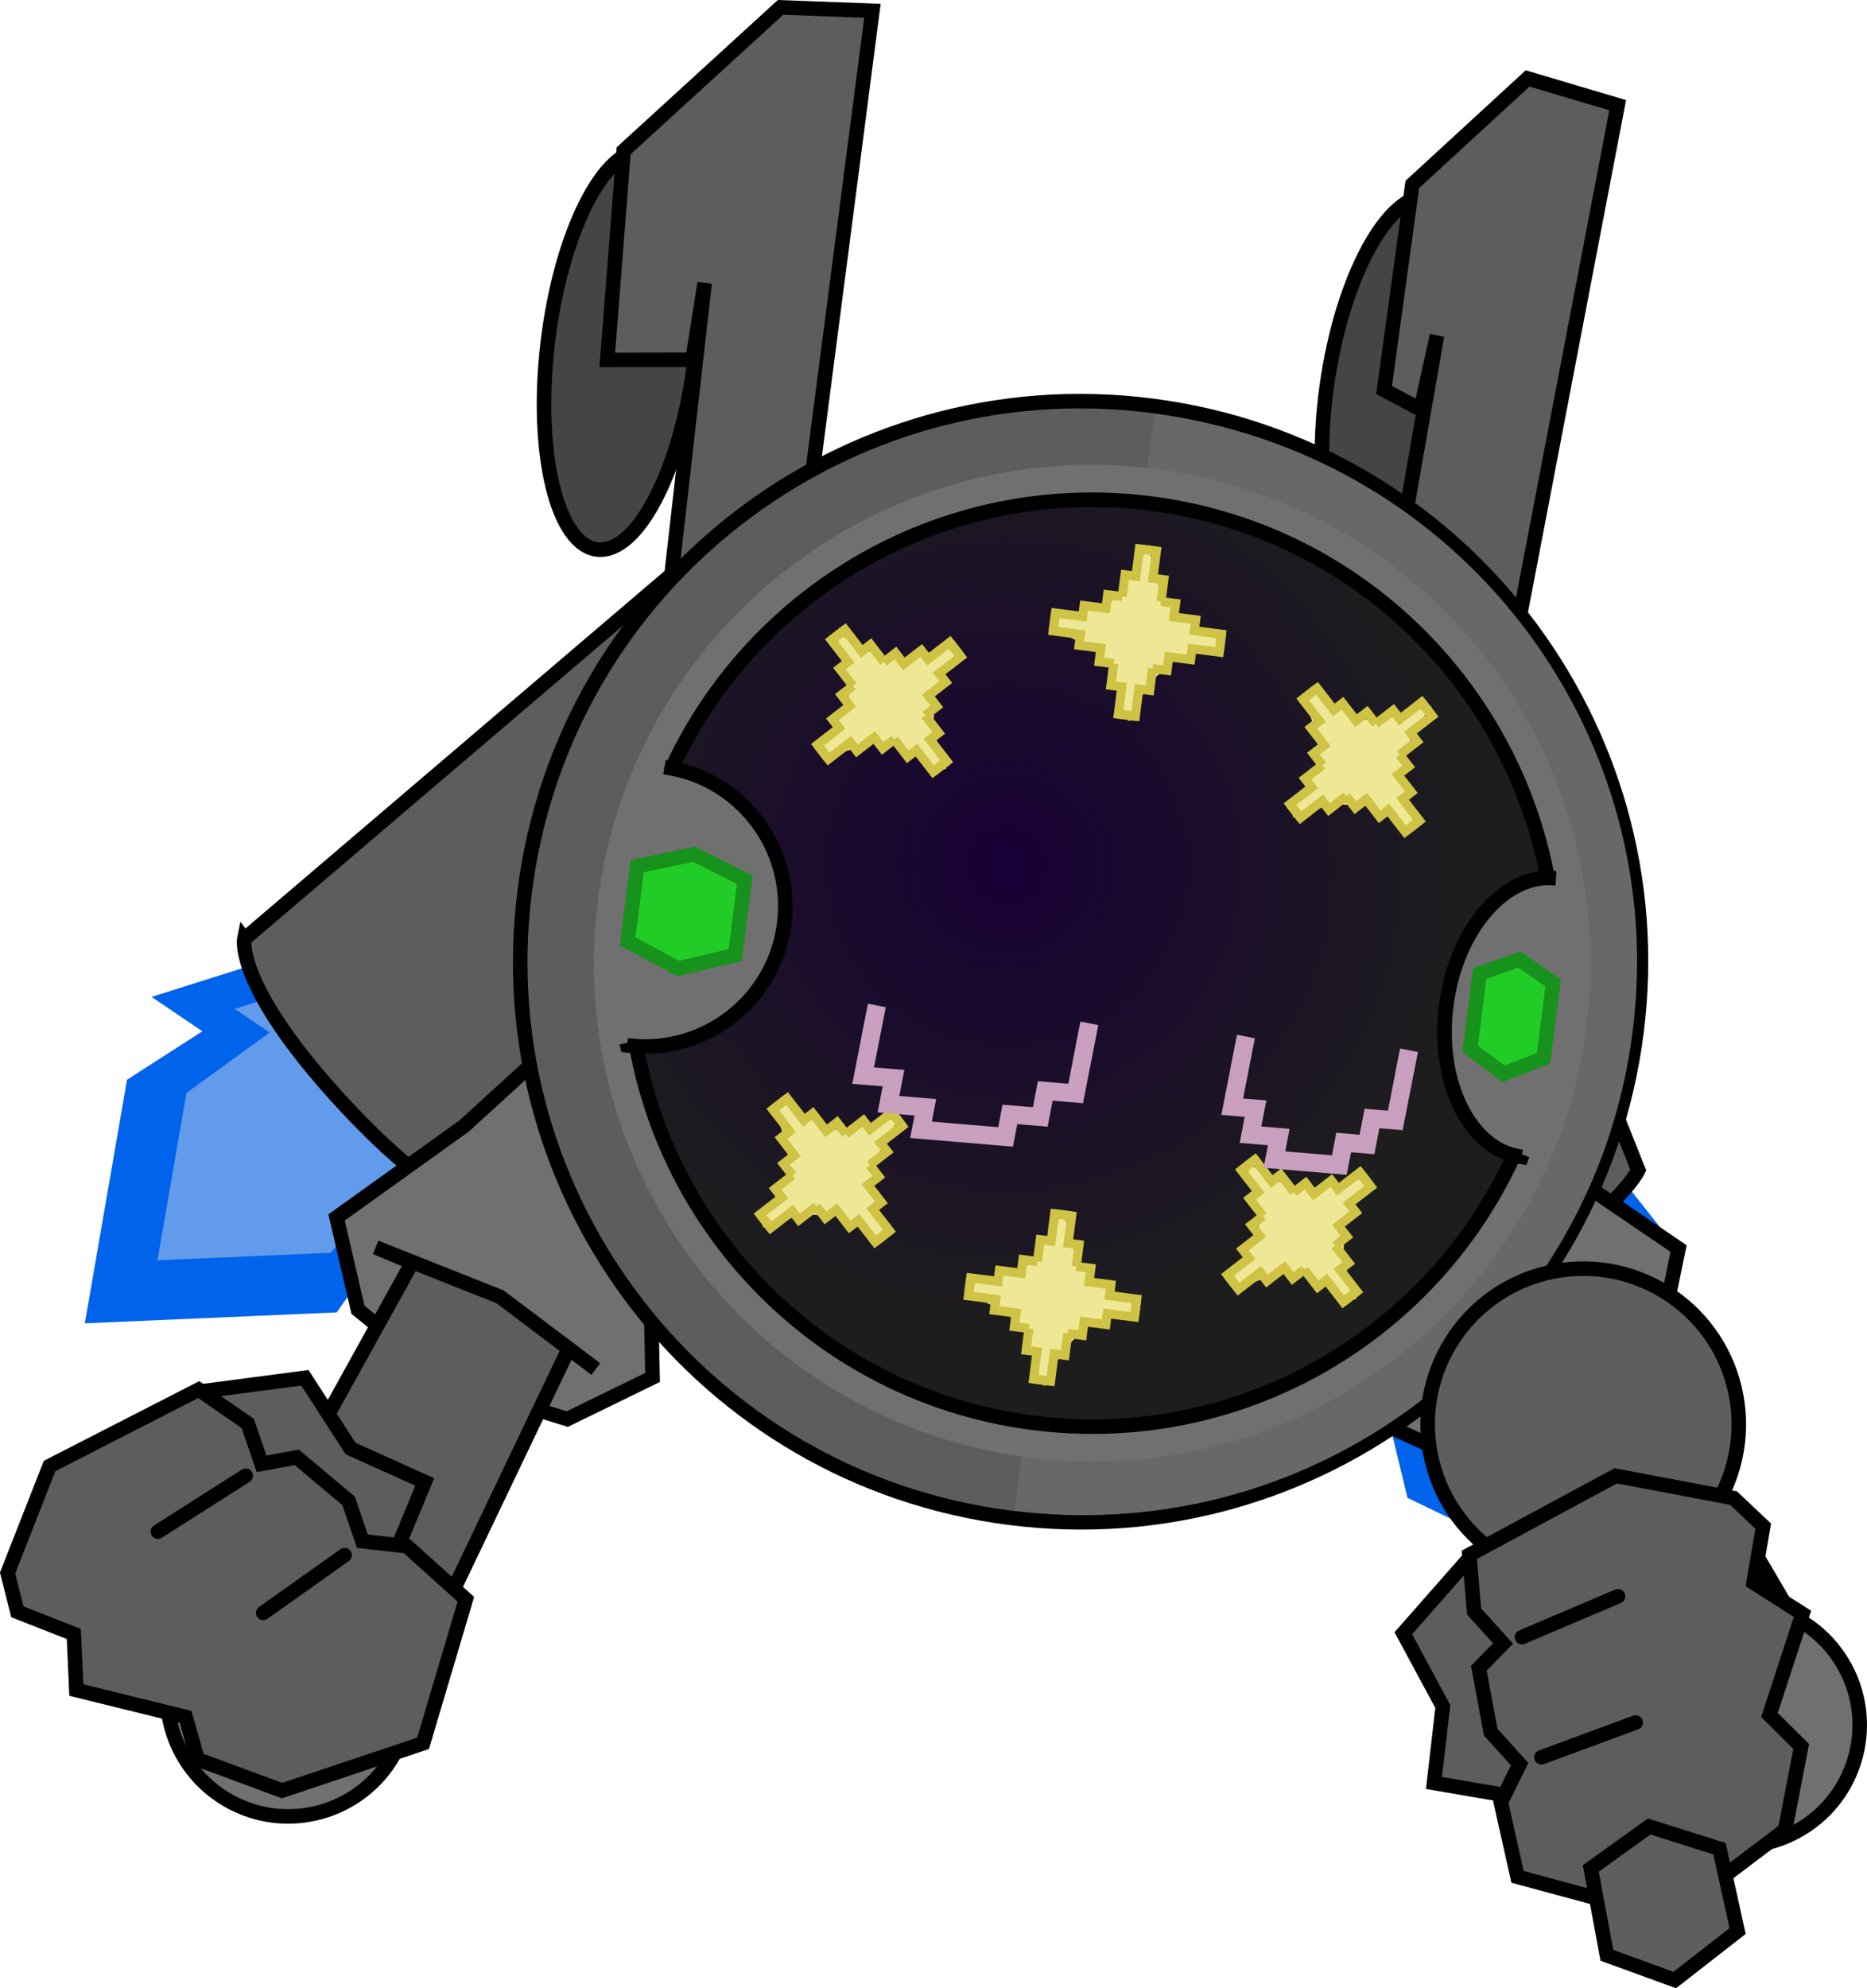 <svg version="1.1" xmlns="http://www.w3.org/2000/svg" xmlns:xlink="http://www.w3.org/1999/xlink" width="154.184" height="164.134" viewBox="0,0,154.184,164.134"><defs><radialGradient cx="228.104" cy="177.505" r="38.256" gradientUnits="userSpaceOnUse" id="color-1"><stop offset="0" stop-color="#180036"/><stop offset="1" stop-color="#1d1d1d"/></radialGradient></defs><g transform="translate(-144.954,-106.091)"><g stroke-miterlimit="10"><g stroke="#000000"><g stroke-width="0" stroke-linecap="round"><path d="M277.913,202.181l6.116,7.72l-3.98,1.444l4.129,5.593l-5.599,21.181l-17.389,-8.376l-1.748,-7.238l-3.904,3.538l0.207,-11.856" fill="#0063eb"/><path d="M273.938,202.968l4.202,5.303l-2.734,0.992l4.097,7.003l-3.846,14.551l-11.945,-5.754l-2.462,-8.133l-2.682,2.43l0.142,-8.144" fill="#629beb"/></g><path d="M253.518,217.171l-17.657,-45.218c0,0 -5.756,-14.475 7.177,-21.348c13.564,-7.208 19.245,7.039 19.245,7.039l17.969,45.049c0,0 -1.888,4.054 -12.571,10.01c-10.988,6.126 -14.164,4.468 -14.164,4.468z" fill="#5d5d5d" stroke-width="1.2" stroke-linecap="butt"/></g><g stroke="#000000"><g stroke-width="0" stroke-linecap="round"><path d="M184.798,203.558l-5.608,8.548l-2.289,-3.564l-4.136,5.889l-20.805,0.903l3.483,-20.109l6.223,-3.998l-4.194,-2.841l10.937,-3.455" fill="#0063eb"/><path d="M183.113,199.797l-3.853,5.872l-1.572,-2.449l-5.439,6.292l-14.292,0.621l2.393,-13.814l6.872,-4.993l-2.881,-1.951l7.513,-2.373" fill="#629beb"/></g><path d="M165.13,183.61l37.248,-31.763c0,0 11.899,-10.273 21.34,0.635c9.901,11.44 -1.806,21.566 -1.806,21.566l-37.018,32.025c0,0 -4.179,-0.649 -12.234,-9.573c-8.285,-9.178 -7.531,-12.891 -7.531,-12.891z" fill="#5d5d5d" stroke-width="1.2" stroke-linecap="butt"/></g><g stroke="#000000" stroke-width="1.2"><path d="M264.94,226.269l-7.13,-3.264l-0.036,-13.603l-2.016,-11.404l3.166,-3.404l4.442,-0.968l9.488,8.241l10.722,7.294l-1.577,7.659l-7.151,6.113z" fill="#707070" stroke-linecap="round"/><path d="M279.628,249.879l-14.959,-29.425l-2.186,1.742l7.76,-6.156l10.163,-4.326l-2.981,1.318l16.957,28.918" fill="#5d5d5d" stroke-linecap="round"/><path d="M293.269,257.307c-4.865,2.614 -10.928,0.789 -13.542,-4.076c-2.614,-4.865 -0.789,-10.928 4.076,-13.542c4.865,-2.614 10.928,-0.789 13.542,4.076c2.614,4.865 0.789,10.928 -4.076,13.542z" fill="#707070" stroke-linecap="butt"/></g><g stroke="#000000" stroke-width="1.2"><path d="M202.446,134.74c-0.907,9.103 -4.406,16.592 -7.816,16.726c-3.41,0.135 -5.439,-7.136 -4.533,-16.239c0.907,-9.103 4.406,-16.592 7.816,-16.726c3.41,-0.135 5.439,7.136 4.533,16.239z" fill="#454545" stroke-linecap="butt"/><path d="M199.102,165.046l4.044,-35.592l-1.001,6.336l-7.041,0.014l1.352,-17.267l12.957,-11.837l7.59,0.282l-7.183,55.292" fill="#5d5d5d" stroke-linecap="round"/></g><g stroke="#000000" stroke-width="1.2"><path d="M266.813,139.763c-1.42,8.897 -5.294,15.517 -8.653,14.787c-1.461,-0.318 -2.585,-1.975 -3.27,-4.478c-0.89,-3.25 -1.043,-7.927 -0.24,-12.953c1.42,-8.897 5.294,-15.517 8.653,-14.787c3.359,0.73 4.931,8.535 3.511,17.432z" fill="#454545" stroke-linecap="butt"/><path d="M257.584,168.447l6.042,-34.659l-1.351,6.099l-3.018,-1.602l2.332,-16.969l9.518,-8.75l7.442,2.209l-10.271,53.614" fill="#5d5d5d" stroke-linecap="round"/></g><g stroke="#000000" stroke-width="1.2"><path d="M181.813,220.147l-7.299,-5.936l-1.764,-7.618l10.54,-7.554l9.283,-8.471l4.465,0.859l3.248,3.325l-1.737,11.45l0.297,13.6l-7.048,3.438z" fill="#707070" stroke-linecap="round"/><path d="M162.749,239.638l16.244,-29.325l-3.013,-1.245l10.266,4.076l7.909,5.965l-2.228,-1.688l-14.234,29.782" fill="#5d5d5d" stroke-linecap="round"/><path d="M159.833,241.524c2.494,-4.928 8.511,-6.9 13.438,-4.406c4.928,2.494 6.9,8.511 4.406,13.438c-2.494,4.928 -8.511,6.9 -13.438,4.406c-4.928,-2.494 -6.9,-8.511 -4.406,-13.438z" fill="#707070" stroke-linecap="butt"/></g><g><g stroke-linecap="butt"><g><path d="M188.292,179.629c3.233,-25.351 26.405,-43.281 51.756,-40.047c25.351,3.233 43.281,26.405 40.047,51.756c-3.233,25.351 -26.405,43.281 -51.756,40.047c-25.351,-3.233 -43.281,-26.405 -40.047,-51.756z" fill="#5d5d5d" stroke="#000000" stroke-width="1.2"/><path d="M240.285,140.258c0,0 1.478,0.207 2.206,0.335c23.824,4.211 40.38,26.446 37.286,50.703c-3.068,24.052 -24.336,41.33 -48.207,39.766c-0.94,-0.062 -2.831,-0.273 -2.831,-0.273z" fill="#686868" stroke="#000000" stroke-width="0"/><path d="M194.336,180.4c2.875,-22.54 23.477,-38.481 46.017,-35.607c22.54,2.875 38.481,23.477 35.607,46.017c-2.875,22.54 -23.477,38.481 -46.017,35.607c-22.54,-2.875 -38.481,-23.477 -35.607,-46.017z" fill="#707070" stroke="#838383" stroke-width="0"/><path d="M197.2,180.765c2.673,-20.958 21.83,-35.782 42.788,-33.109c20.958,2.673 35.782,21.83 33.109,42.788c-2.673,20.958 -21.83,35.782 -42.788,33.109c-20.958,-2.673 -35.782,-21.83 -33.109,-42.788z" fill="url(#color-1)" stroke="#000000" stroke-width="1.2"/></g><g stroke="#000000"><path d="M196.705,192.185c0,0 -1.688,-7.113 -1.06,-11.691c0.629,-4.578 4.185,-11.076 4.185,-11.076c0.34,0.06 1.19,0.214 1.644,0.347c5.38,1.568 8.972,6.858 8.24,12.592c-0.765,5.994 -5.979,10.332 -11.903,10.119c-0.352,-0.013 -1.062,-0.087 -1.062,-0.087c0,0 -0.017,-0.071 -0.046,-0.204z" fill="#707070" stroke-width="0"/><path d="M199.831,169.418c0.34,0.06 1.19,0.214 1.644,0.347c5.38,1.568 8.972,6.858 8.24,12.592c-0.765,5.994 -5.979,10.332 -11.903,10.119c-0.352,-0.013 -1.062,-0.087 -1.062,-0.087c0,0 -0.017,-0.071 -0.046,-0.204" fill="none" stroke-width="1.2"/></g><g stroke="#000000"><path d="M270.693,201.407c-0.047,0.123 -0.073,0.189 -0.073,0.189c0,0 -0.472,-0.077 -0.701,-0.138c-3.852,-1.033 -6.295,-6.348 -5.531,-12.342c0.731,-5.735 4.148,-10.13 7.935,-10.529c0.32,-0.034 0.898,-0.006 1.13,0.007c0,0 1.246,4.764 0.37,11.657c-0.851,6.695 -3.13,11.156 -3.13,11.156z" fill="#707070" stroke-width="0"/><path d="M270.693,201.407c-0.047,0.123 -0.073,0.189 -0.073,0.189c0,0 -0.472,-0.077 -0.701,-0.138c-3.852,-1.033 -6.295,-6.348 -5.531,-12.342c0.731,-5.735 4.148,-10.13 7.935,-10.529c0.32,-0.034 0.898,-0.006 1.13,0.007" fill="none" stroke-width="1.2"/></g><path d="M196.788,183.803l0.792,-6.213l4.706,-0.978l4.178,2.111l-0.792,6.213l-4.723,1.108z" fill="#21cc26" stroke="#17921c" stroke-width="1.2"/><path d="M266.36,192.676l0.792,-6.213l3.275,-1.161l2.789,1.934l-0.792,6.213l-3.292,1.29z" fill="#21cc26" stroke="#17921c" stroke-width="1.2"/></g><g stroke-linecap="round"><path d="M232.087,156.829l2.183,0.278l0.48,-1.048l1.56,0.268l1.437,-1.481l0.874,-1.414l1.157,-2.002l0.395,2.338l1.019,1.794l1.122,1.53l2.394,1.345l1.141,0.839l-1.205,0.748l-1.219,-0.225l-1.777,0.883l-1.334,1.217l-1.258,1.712l-0.858,1.832l-0.826,-0.591l0.082,-2.277l-0.75,-0.096l0.088,-1.237l-1.395,-1.565l-1.619,-0.9l-1.636,-0.763z" fill="#eee796" stroke="#eee796" stroke-width="0.25"/><path d="M231.948,158.047l0.172,-1.351l2.251,0.287l0.115,-0.901l1.801,0.23l0.144,-1.126l1.201,0.153l-0.698,-0.089" fill="none" stroke="#cec344" stroke-width="0.75"/><path d="M237.757,154.363l-0.125,0.977l0.23,-1.801l0.901,0.115l0.287,-2.251l1.351,0.172" fill="none" stroke="#cec344" stroke-width="0.75"/><path d="M241.537,155.838l-0.698,-0.089l1.201,0.153l-0.144,1.126l1.801,0.23l-0.115,0.901l2.251,0.287l-0.172,1.351" fill="none" stroke="#cec344" stroke-width="0.75"/><path d="M239.104,151.409l1.351,0.172l-0.287,2.251l0.901,0.115l-0.23,1.801l0.125,-0.977" fill="none" stroke="#cec344" stroke-width="0.75"/><path d="M236.228,160.784l0.698,0.089l-1.201,-0.153l0.144,-1.126l-1.801,-0.23l0.115,-0.901l-2.251,-0.287l0.172,-1.351" fill="none" stroke="#cec344" stroke-width="0.75"/><path d="M238.661,165.212l-1.351,-0.172l0.287,-2.251l-0.901,-0.115l0.23,-1.801l-0.125,0.977" fill="none" stroke="#cec344" stroke-width="0.75"/><path d="M245.817,158.575l-0.172,1.351l-2.251,-0.287l-0.115,0.901l-1.801,-0.23l-0.144,1.126l-1.201,-0.153l0.698,0.089" fill="none" stroke="#cec344" stroke-width="0.75"/><path d="M240.008,162.259l0.125,-0.977l-0.23,1.801l-0.901,-0.115l-0.287,2.251l-1.351,-0.172" fill="none" stroke="#cec344" stroke-width="0.75"/></g><g stroke-linecap="round"><path d="M225.087,211.718l2.183,0.278l0.48,-1.048l1.56,0.268l1.437,-1.481l0.874,-1.414l1.157,-2.002l0.395,2.338l1.019,1.794l1.122,1.53l2.394,1.345l1.141,0.839l-1.205,0.748l-1.219,-0.225l-1.777,0.883l-1.334,1.217l-1.258,1.712l-0.858,1.832l-0.826,-0.591l0.082,-2.277l-0.75,-0.096l0.088,-1.237l-1.395,-1.565l-1.619,-0.9l-1.636,-0.763z" fill="#eee796" stroke="#eee796" stroke-width="0.25"/><path d="M224.948,212.936l0.172,-1.351l2.251,0.287l0.115,-0.901l1.801,0.23l0.144,-1.126l1.201,0.153l-0.698,-0.089" fill="none" stroke="#cec344" stroke-width="0.75"/><path d="M230.756,209.251l-0.125,0.977l0.23,-1.801l0.901,0.115l0.287,-2.251l1.351,0.172" fill="none" stroke="#cec344" stroke-width="0.75"/><path d="M234.536,210.727l-0.698,-0.089l1.201,0.153l-0.144,1.126l1.801,0.23l-0.115,0.901l2.251,0.287l-0.172,1.351" fill="none" stroke="#cec344" stroke-width="0.75"/><path d="M232.103,206.298l1.351,0.172l-0.287,2.251l0.901,0.115l-0.23,1.801l0.125,-0.977" fill="none" stroke="#cec344" stroke-width="0.75"/><path d="M229.228,215.673l0.698,0.089l-1.201,-0.153l0.144,-1.126l-1.801,-0.23l0.115,-0.901l-2.251,-0.287l0.172,-1.351" fill="none" stroke="#cec344" stroke-width="0.75"/><path d="M231.66,220.101l-1.351,-0.172l0.287,-2.251l-0.901,-0.115l0.23,-1.801l-0.125,0.977" fill="none" stroke="#cec344" stroke-width="0.75"/><path d="M238.816,213.463l-0.172,1.351l-2.251,-0.287l-0.115,0.901l-1.801,-0.23l-0.144,1.126l-1.201,-0.153l0.698,0.089" fill="none" stroke="#cec344" stroke-width="0.75"/><path d="M233.008,217.148l0.125,-0.977l-0.23,1.801l-0.901,-0.115l-0.287,2.251l-1.351,-0.172" fill="none" stroke="#cec344" stroke-width="0.75"/></g><g stroke-linecap="round"><path d="M253.601,162.979l1.347,1.741l1.081,-0.401l0.914,1.293l2.063,-0.031l1.618,-0.382l2.233,-0.598l-1.374,1.933l-0.548,1.989l-0.288,1.875l0.741,2.644l0.214,1.4l-1.381,-0.323l-0.703,-1.021l-1.88,-0.632l-1.803,-0.083l-2.1,0.32l-1.902,0.689l-0.166,-1.002l1.669,-1.552l-0.463,-0.598l0.937,-0.812l0.12,-2.093l-0.508,-1.781l-0.617,-1.697z" fill="#eee796" stroke="#eee796" stroke-width="0.25"/><path d="M252.641,163.742l1.077,-0.833l1.389,1.795l0.718,-0.556l1.111,1.436l0.897,-0.694l0.741,0.957l-0.431,-0.557" fill="none" stroke="#cec344" stroke-width="0.75"/><path d="M259.353,165.244l-0.779,0.603l1.436,-1.111l0.556,0.718l1.795,-1.389l0.833,1.077" fill="none" stroke="#cec344" stroke-width="0.75"/><path d="M260.983,168.96l-0.431,-0.557l0.741,0.957l-0.897,0.694l1.111,1.436l-0.718,0.556l1.389,1.795l-1.077,0.833" fill="none" stroke="#cec344" stroke-width="0.75"/><path d="M262.394,164.108l0.833,1.077l-1.795,1.389l0.556,0.718l-1.436,1.111l0.779,-0.603" fill="none" stroke="#cec344" stroke-width="0.75"/><path d="M253.732,168.703l0.431,0.557l-0.741,-0.957l0.897,-0.694l-1.111,-1.436l0.718,-0.556l-1.389,-1.795l1.077,-0.833" fill="none" stroke="#cec344" stroke-width="0.75"/><path d="M252.321,173.555l-0.833,-1.077l1.795,-1.389l-0.556,-0.718l1.436,-1.111l-0.779,0.603" fill="none" stroke="#cec344" stroke-width="0.75"/><path d="M262.074,173.921l-1.077,0.833l-1.389,-1.795l-0.718,0.556l-1.111,-1.436l-0.897,0.694l-0.741,-0.957l0.431,0.557" fill="none" stroke="#cec344" stroke-width="0.75"/><path d="M255.362,172.419l0.779,-0.603l-1.436,1.111l-0.556,-0.718l-1.795,1.389l-0.833,-1.077" fill="none" stroke="#cec344" stroke-width="0.75"/></g><g stroke-linecap="round"><path d="M209.838,196.841l1.347,1.741l1.081,-0.401l0.914,1.293l2.063,-0.031l1.618,-0.382l2.233,-0.598l-1.374,1.933l-0.548,1.989l-0.288,1.875l0.741,2.644l0.214,1.4l-1.381,-0.323l-0.703,-1.021l-1.88,-0.632l-1.803,-0.083l-2.1,0.32l-1.902,0.689l-0.166,-1.002l1.669,-1.552l-0.463,-0.598l0.937,-0.812l0.12,-2.093l-0.508,-1.781l-0.617,-1.697z" fill="#eee796" stroke="#eee796" stroke-width="0.25"/><path d="M208.879,197.604l1.077,-0.833l1.389,1.795l0.718,-0.556l1.111,1.436l0.897,-0.694l0.741,0.957l-0.431,-0.557" fill="none" stroke="#cec344" stroke-width="0.75"/><path d="M215.591,199.106l-0.779,0.603l1.436,-1.111l0.556,0.718l1.795,-1.389l0.833,1.077" fill="none" stroke="#cec344" stroke-width="0.75"/><path d="M217.221,202.822l-0.431,-0.557l0.741,0.957l-0.897,0.694l1.111,1.436l-0.718,0.556l1.389,1.795l-1.077,0.833" fill="none" stroke="#cec344" stroke-width="0.75"/><path d="M218.632,197.97l0.833,1.077l-1.795,1.389l0.556,0.718l-1.436,1.111l0.779,-0.603" fill="none" stroke="#cec344" stroke-width="0.75"/><path d="M209.97,202.566l0.431,0.557l-0.741,-0.957l0.897,-0.694l-1.111,-1.436l0.718,-0.556l-1.389,-1.795l1.077,-0.833" fill="none" stroke="#cec344" stroke-width="0.75"/><path d="M208.558,207.417l-0.833,-1.077l1.795,-1.389l-0.556,-0.718l1.436,-1.111l-0.779,0.603" fill="none" stroke="#cec344" stroke-width="0.75"/><path d="M218.312,207.784l-1.077,0.833l-1.389,-1.795l-0.718,0.556l-1.111,-1.436l-0.897,0.694l-0.741,-0.957l0.431,0.557" fill="none" stroke="#cec344" stroke-width="0.75"/><path d="M211.599,206.282l0.779,-0.603l-1.436,1.111l-0.556,-0.718l-1.795,1.389l-0.833,-1.077" fill="none" stroke="#cec344" stroke-width="0.75"/></g><g stroke-linecap="round"><path d="M212.526,167.692l1.741,-1.347l-0.401,-1.081l1.293,-0.914l-0.031,-2.063l-0.382,-1.618l-0.598,-2.233l1.933,1.374l1.989,0.548l1.875,0.288l2.644,-0.741l1.4,-0.214l-0.323,1.381l-1.021,0.703l-0.632,1.88l-0.083,1.803l0.32,2.1l0.689,1.902l-1.002,0.166l-1.552,-1.669l-0.598,0.463l-0.812,-0.937l-2.093,-0.12l-1.781,0.508l-1.697,0.617z" fill="#eee796" stroke="#eee796" stroke-width="0.25"/><path d="M213.289,168.652l-0.833,-1.077l1.795,-1.389l-0.556,-0.718l1.436,-1.111l-0.694,-0.897l0.957,-0.741l-0.557,0.431" fill="none" stroke="#cec344" stroke-width="0.75"/><path d="M214.791,161.94l0.603,0.779l-1.111,-1.436l0.718,-0.556l-1.389,-1.795l1.077,-0.833" fill="none" stroke="#cec344" stroke-width="0.75"/><path d="M218.507,160.31l-0.557,0.431l0.957,-0.741l0.694,0.897l1.436,-1.111l0.556,0.718l1.795,-1.389l0.833,1.077" fill="none" stroke="#cec344" stroke-width="0.75"/><path d="M213.656,158.899l1.077,-0.833l1.389,1.795l0.718,-0.556l1.111,1.436l-0.603,-0.779" fill="none" stroke="#cec344" stroke-width="0.75"/><path d="M218.251,167.561l0.557,-0.431l-0.957,0.741l-0.694,-0.897l-1.436,1.111l-0.556,-0.718l-1.795,1.389l-0.833,-1.077" fill="none" stroke="#cec344" stroke-width="0.75"/><path d="M223.103,168.972l-1.077,0.833l-1.389,-1.795l-0.718,0.556l-1.111,-1.436l0.603,0.779" fill="none" stroke="#cec344" stroke-width="0.75"/><path d="M223.469,159.219l0.833,1.077l-1.795,1.389l0.556,0.718l-1.436,1.111l0.694,0.897l-0.957,0.741l0.557,-0.431" fill="none" stroke="#cec344" stroke-width="0.75"/><path d="M221.967,165.931l-0.603,-0.779l1.111,1.436l-0.718,0.556l1.389,1.795l-1.077,0.833" fill="none" stroke="#cec344" stroke-width="0.75"/></g><g stroke-linecap="round"><path d="M246.388,211.455l1.741,-1.347l-0.401,-1.081l1.293,-0.914l-0.031,-2.063l-0.382,-1.618l-0.598,-2.233l1.933,1.374l1.989,0.548l1.875,0.288l2.644,-0.741l1.4,-0.214l-0.323,1.381l-1.021,0.703l-0.632,1.88l-0.083,1.803l0.32,2.1l0.689,1.902l-1.002,0.166l-1.552,-1.669l-0.598,0.463l-0.812,-0.937l-2.093,-0.12l-1.781,0.508l-1.697,0.617z" fill="#eee796" stroke="#eee796" stroke-width="0.25"/><path d="M247.151,212.414l-0.833,-1.077l1.795,-1.389l-0.556,-0.718l1.436,-1.111l-0.694,-0.897l0.957,-0.741l-0.557,0.431" fill="none" stroke="#cec344" stroke-width="0.75"/><path d="M248.653,205.702l0.603,0.779l-1.111,-1.436l0.718,-0.556l-1.389,-1.795l1.077,-0.833" fill="none" stroke="#cec344" stroke-width="0.75"/><path d="M252.369,204.072l-0.557,0.431l0.957,-0.741l0.694,0.897l1.436,-1.111l0.556,0.718l1.795,-1.389l0.833,1.077" fill="none" stroke="#cec344" stroke-width="0.75"/><path d="M247.518,202.661l1.077,-0.833l1.389,1.795l0.718,-0.556l1.111,1.436l-0.603,-0.779" fill="none" stroke="#cec344" stroke-width="0.75"/><path d="M252.113,211.323l0.557,-0.431l-0.957,0.741l-0.694,-0.897l-1.436,1.111l-0.556,-0.718l-1.795,1.389l-0.833,-1.077" fill="none" stroke="#cec344" stroke-width="0.75"/><path d="M256.965,212.735l-1.077,0.833l-1.389,-1.795l-0.718,0.556l-1.111,-1.436l0.603,0.779" fill="none" stroke="#cec344" stroke-width="0.75"/><path d="M257.331,202.981l0.833,1.077l-1.795,1.389l0.556,0.718l-1.436,1.111l0.694,0.897l-0.957,0.741l0.557,-0.431" fill="none" stroke="#cec344" stroke-width="0.75"/><path d="M255.829,209.694l-0.603,-0.779l1.111,1.436l-0.718,0.556l1.389,1.795l-1.077,0.833" fill="none" stroke="#cec344" stroke-width="0.75"/></g></g><g fill="none"><g><g stroke="none" stroke-width="1" stroke-linecap="butt" font-family="sans-serif" font-weight="normal" font-size="12" text-anchor="start"/><g stroke="#c99fbf" stroke-width="1.5" stroke-linecap="round"><path d="M260.933,194.69l0.383,-1.895l-1.135,5.79l-1.924,-0.162l-0.414,2.147l-1.924,-0.162l-0.359,1.861l-5.359,-0.452l0.359,-1.861l-2.336,-0.197l0.414,-2.147l-1.924,-0.162l1.135,-5.79l-0.522,2.614"/></g></g><g><g stroke="none" stroke-width="1" stroke-linecap="butt" font-family="sans-serif" font-weight="normal" font-size="12" text-anchor="start"/><g stroke="#c99fbf" stroke-width="1.5" stroke-linecap="round"><path d="M234.536,192.466l0.383,-1.895l-1.135,5.79l-2.507,-0.211l-0.414,2.147l-2.507,-0.211l-0.359,1.861l-6.984,-0.588l0.359,-1.861l-3.044,-0.256l0.414,-2.147l-2.507,-0.211l1.135,-5.79l-0.522,2.614"/></g></g></g><g stroke="#000000" stroke-width="1.2"><path d="M263.07,226.014c-1.294,-6.977 3.312,-13.682 10.289,-14.976c6.977,-1.294 13.682,3.312 14.976,10.289c1.294,6.977 -3.312,13.682 -10.289,14.976c-6.977,1.294 -13.682,-3.312 -14.976,-10.289z" fill="#5c5e5f" stroke-linecap="butt"/><g stroke-linecap="round"><path d="M272.7,254.876l-9.325,-1.597l0.73,-6.313l-3.26,-6.048l5.494,-6.246" fill="#5d5d5d"/><path d="M288.117,229.764l2.45,2.316l-0.798,4.662l4.042,2.576l-2.728,8.347l2.621,2.602l-1.334,6.9l-9.586,7.243l-12.507,-3.382l-1.38,-6.159l1.556,-3.14l-2.391,-2.645l-0.98,-5.283l1.999,-2.034l-2.391,-2.645l-0.393,-4.679l12.095,-6.52z" fill="#5d5d5d"/><path d="M278.574,237.868l-7.928,3.371" fill="none"/><path d="M280.032,248.289l-7.783,2.869" fill="none"/></g><path d="M277.657,267.506l-1.33,-7.171l4.822,-3.463l5.805,1.834l1.498,6.797l-5.189,4.044z" fill="#5c5e5f" stroke-linecap="round"/></g><g stroke="#000000" stroke-width="1.2" stroke-linecap="round"><path d="M161.553,220.958l8.581,-1.126l3.775,5.84l6.124,2.758l-3.476,8.377" fill="#5d5d5d"/><path d="M149.048,227.114l12.318,-6.312l4.046,2.798l1.141,3.334l2.905,-0.536l4.284,3.592l1.141,3.334l3.676,0.408l4.869,4.38l-3.535,11.894l-11.649,3.902l-6.977,-2.581l-0.981,-3.497l-9.029,-2.222l-0.206,-4.63l-4.66,-1.827l-0.81,-3.206z" fill="#5d5d5d"/><path d="M165.246,227.917l-7.254,4.615" fill="none"/><path d="M173.416,234.471l-6.721,4.765" fill="none"/></g></g></g></svg>